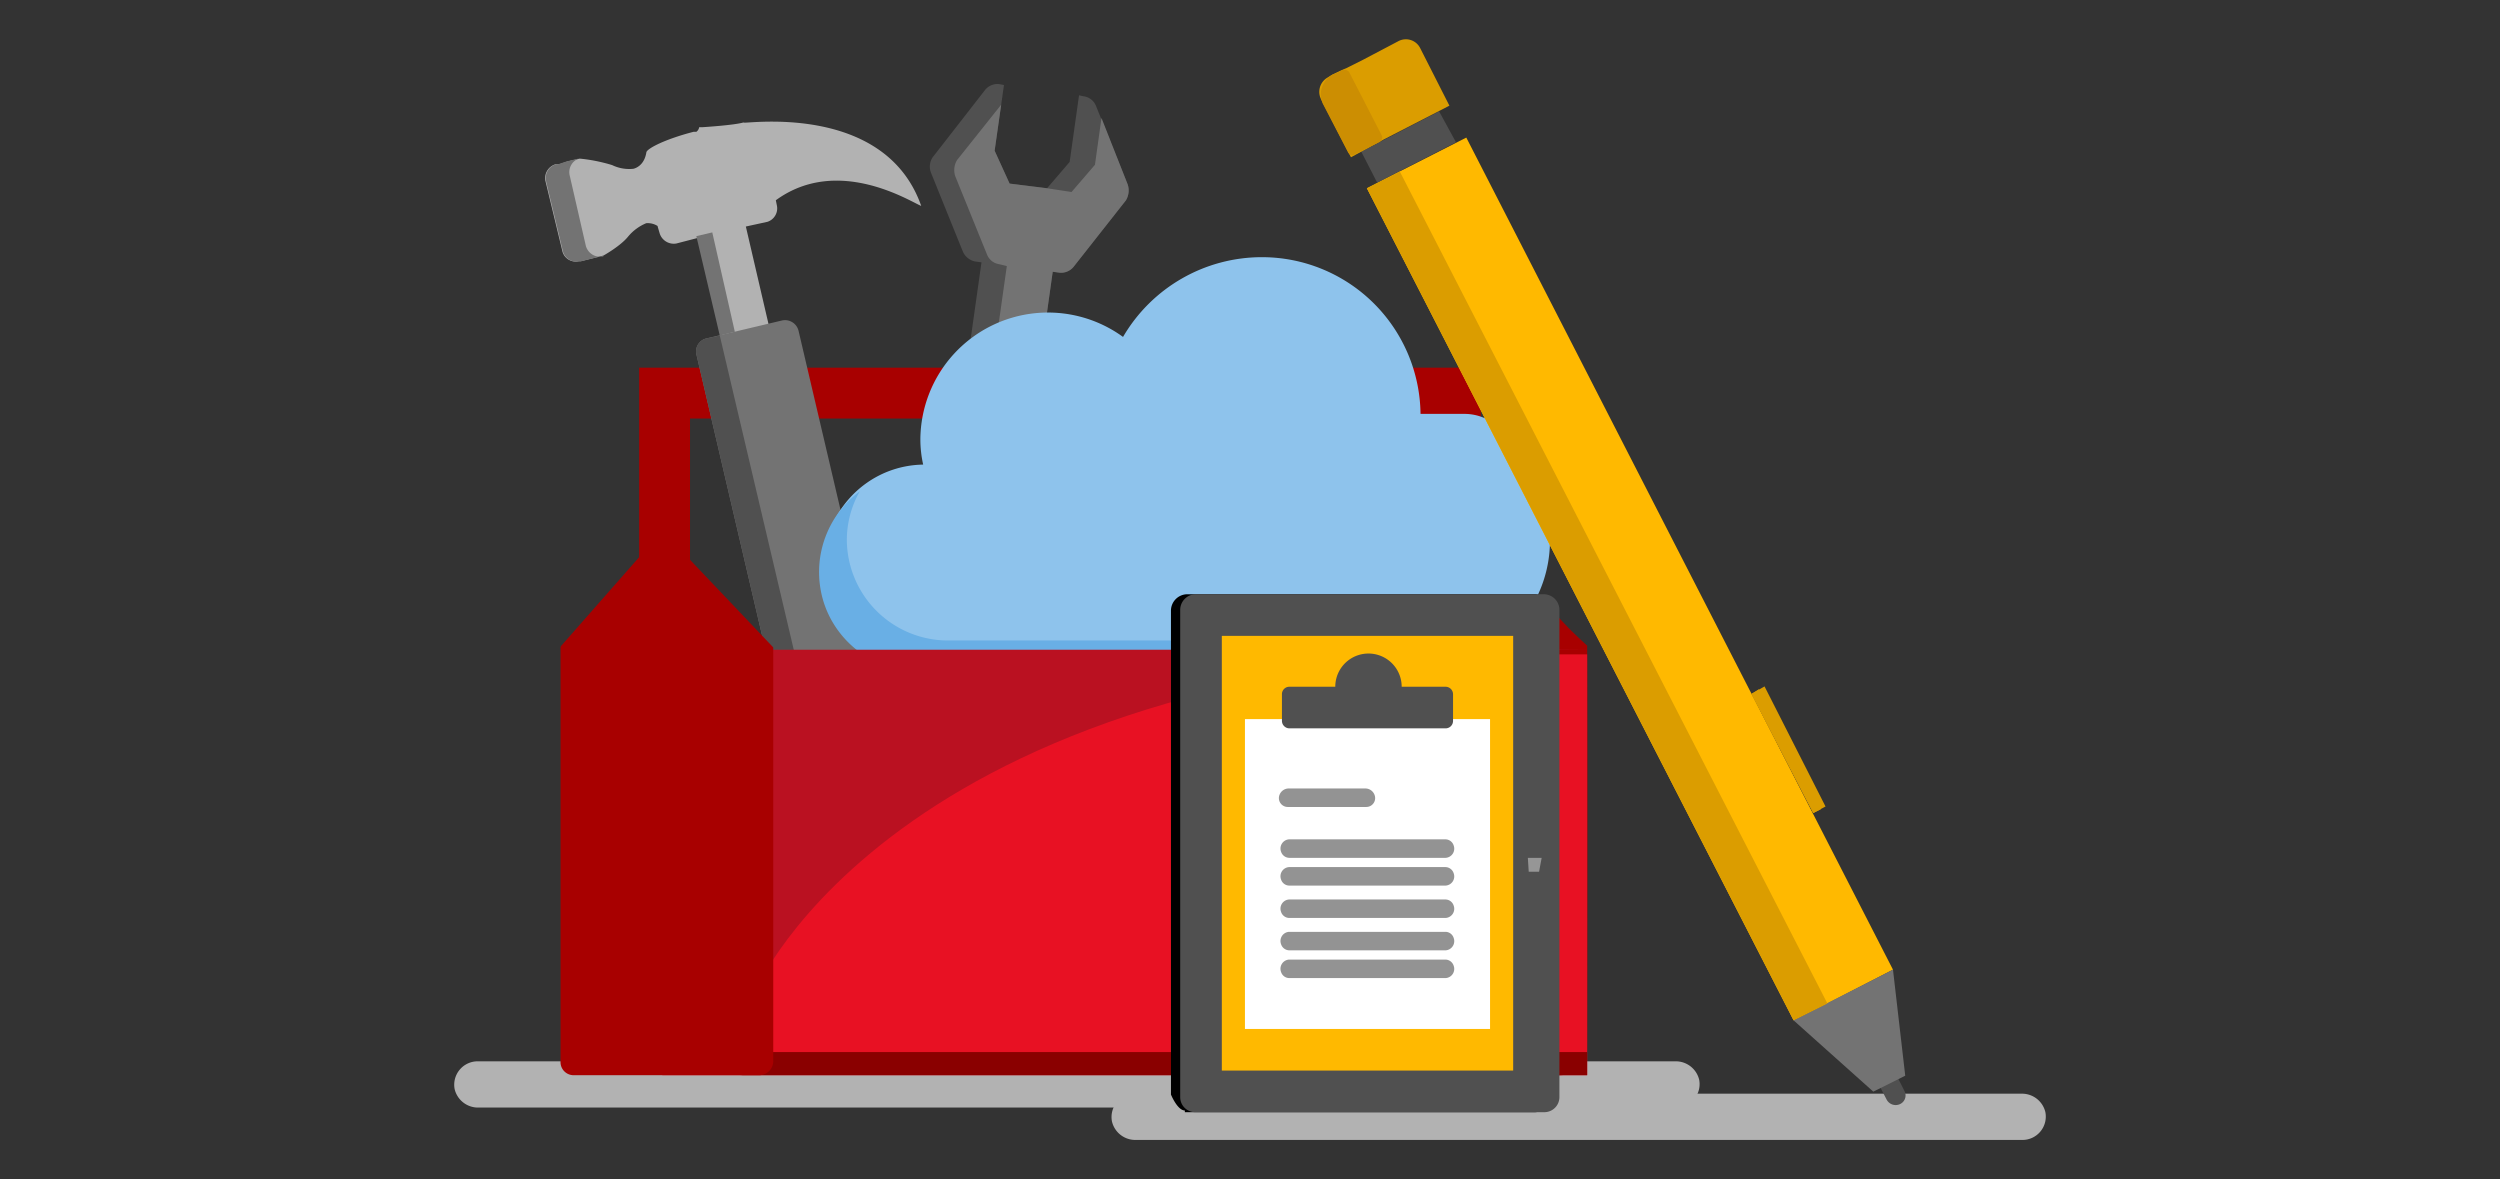 <svg xmlns="http://www.w3.org/2000/svg" viewBox="0 0 636 300"><rect x="0" y="0" width="636" height="300" fill="#333333" stroke="none"/><title>swimlane-create-your-own-extension</title><path d="M426.264,281.765H121.739a6.119,6.119,0,0,1-6.08-4.695,5.962,5.962,0,0,1,6.009-7.07H426.192a6.118,6.118,0,0,1,6.081,4.7A5.962,5.962,0,0,1,426.264,281.765Z" fill="#b2b2b2"/><path d="M514.4,290H288.947a6.1,6.1,0,0,1-6.064-4.695,5.941,5.941,0,0,1,5.941-7.07H514.278a6.1,6.1,0,0,1,6.064,4.695A5.94,5.94,0,0,1,514.4,290Z" fill="#b2b2b2"/><path d="M398.984,159.693,380.54,140.134a6.973,6.973,0,0,0-3.825-2.172V93.529H162.6v58.824h12.941V106.471H364.95v41.887L355.3,159.787a20.6,20.6,0,0,0-4.465,11.905v94.947a6.865,6.865,0,0,0,6.837,6.89h39.144a6.941,6.941,0,0,0,6.961-6.909c.147-76.473,0-102.355,0-102.355C403.48,163.971,401.618,162.317,398.984,159.693Z" fill="#a80000"/><path d="M286.893,46.94l-8.1-20.06a3.934,3.934,0,0,0-3.1-2.381l-1.187-.243L272.12,41.2l-5.747,6.692-9.533-1.187-3.81-8.364,2.381-16.709-1.195-.234a4.066,4.066,0,0,0-3.568,1.429L237.279,40.005a4.285,4.285,0,0,0-.476,3.834l8.1,20.043a4.346,4.346,0,0,0,3.1,2.624l1.687.234-12.173,86.148,18.139,2.64,12.157-86.4,1.662.234a4.108,4.108,0,0,0,3.6-1.429L286.415,50.99A4.879,4.879,0,0,0,286.893,46.94Z" fill="#505050"/><path d="M286.893,46.94,280.218,30l-1.662,11.923L272.6,48.845l-6.223-.953-9.533-1.187-3.811-8.364,2.381-16.709-.71,5L243.473,40.722A4.966,4.966,0,0,0,243,44.79l8.129,20.044a3.934,3.934,0,0,0,3.092,2.381l1.913.477L243.95,153.84l11.705,1.687,12.156-86.4,1.662.234a4.107,4.107,0,0,0,3.6-1.429l13.344-16.944A4.883,4.883,0,0,0,286.893,46.94Z" fill="#737373"/><path d="M234.358,52.381c-9.315-26.493-45.091-20.754-45.091-21.2h-.235c-2.389.684-10.276,1.176-10.276,1.176h-.888a1.731,1.731,0,0,1-.719,1.176h-.711c-7.287,1.88-11.755,4.238-11.994,5.177-.469,3.059-2.366,4-3.313,4.229a10.005,10.005,0,0,1-5.408-.94,41.747,41.747,0,0,0-8.227-1.648l-3.059.709-2.118.709H141.4a3.686,3.686,0,0,0-2.679,4.128L143.1,64.054a3.511,3.511,0,0,0,4.112,2.417h.483l5.809-1.45s4.349-2.416,6.283-4.833a11.967,11.967,0,0,1,4.62-3.408,4.721,4.721,0,0,1,2.9.721v.128L167.8,59.3a3.757,3.757,0,0,0,4.294,2.64l5.481-1.429,15.273,65.862,12.156-3.1L189.743,57.628l5.481-1.194a3.6,3.6,0,0,0,2.39-4.286l-.243-1.2C213.363,39.255,232.211,51.671,234.358,52.381Z" fill="#b2b2b2"/><path d="M222.952,168.639a3.553,3.553,0,0,1-2.615,4.31l-19.091,4.529a3.56,3.56,0,0,1-4.294-2.616l-19.8-84.735a3.425,3.425,0,0,1,2.624-4.052l19.09-4.528a3.54,3.54,0,0,1,4.286,2.615Z" fill="#737373"/><path d="M183.108,85.356l-3.335.719a3.425,3.425,0,0,0-2.623,4.052l19.8,84.735a3.56,3.56,0,0,0,4.294,2.616l3.334-.953Z" fill="#505050"/><path d="M149.052,62.605l-4.111-17.924a3.663,3.663,0,0,1,2.416-4.374h0l-3.146.729-2.18.729h-.483a3.686,3.686,0,0,0-2.679,4.128l4.374,18.161a3.51,3.51,0,0,0,4.112,2.417h.483l5.808-1.45h0l-.246.246A3.812,3.812,0,0,1,149.052,62.605Z" fill="#737373"/><polygon points="181.202 59.121 177.15 60.074 183.108 85.356 186.942 84.403 181.202 59.121" fill="#737373"/><path d="M234.852,118.193a29.709,29.709,0,0,1-.71-6.446A32.469,32.469,0,0,1,285.7,85.715a40.922,40.922,0,0,1,35.338-20.289,40.352,40.352,0,0,1,40.345,39.868H372.5a12.65,12.65,0,0,1,9.172,3.868C408.178,137,388.829,170,361.857,170H227.236a11.919,11.919,0,0,1-7.494-3.184C198.709,144.8,213.466,118.549,234.852,118.193Z" fill="#8ec3ec"/><path d="M218.728,124.986a25.2,25.2,0,0,0-3.293,12.261,25.752,25.752,0,0,0,25.678,25.694H365.758a31.648,31.648,0,0,0,20.258-7.319A32.24,32.24,0,0,1,358.7,171.177H234.64c-12.651,0-23.831-8.925-25.913-21.4A25.57,25.57,0,0,1,218.728,124.986Z" fill="#69afe5"/><rect x="168.48" y="166.471" width="235.294" height="107.059" fill="#e81123"/><path d="M192.009,252.411s36.269-87.117,212.578-87.117H192.009Z" fill="#ba1121"/><path d="M403.774,273.529v-5.882H195.014a6.993,6.993,0,0,1-6.918,5.882Z" fill="#8a0000"/><path d="M196.714,164.7l-23.335-24.565a6.156,6.156,0,0,0-9.368,0l-21.17,24.088a.871.871,0,0,0-.244.719V270.2a3.334,3.334,0,0,0,3.334,3.334h47.207a3.587,3.587,0,0,0,3.577-3.576V164.7Z" fill="#a80000"/><path d="M301.421,282.505c-1.885,0-3.53-4.052-3.53-4.052V155.26a4.194,4.194,0,0,1,4.057-4.084h88.6a4.154,4.154,0,0,1,3.814,4.084V279.093a3.944,3.944,0,0,1-3.814,3.848H301.421Z"/><path d="M304.063,282.941a3.819,3.819,0,0,1-3.819-3.819V155.26a3.992,3.992,0,0,1,3.832-4.084h88.807a3.992,3.992,0,0,1,3.832,4.084V279.107a3.834,3.834,0,0,1-3.834,3.834Z" fill="#505050"/><rect x="310.832" y="161.765" width="74.118" height="110.588" fill="#ffb900"/><polygon points="388.685 218.235 388.908 221.765 391.538 221.765 392.199 218.235 388.685 218.235" fill="#969696"/><path d="M479.9,279.619l-3.576-6.91,4.528-2.389,3.6,7.152a2.426,2.426,0,0,1-.953,3.342h0A2.6,2.6,0,0,1,479.9,279.619Z" fill="#505050"/><polygon points="373.026 35.001 356.098 43.606 347.735 47.893 456.284 259.574 464.89 255.288 481.575 246.683 373.026 35.001" fill="#ffb900"/><polygon points="346.306 38.578 350.358 46.463 370.403 36.195 366.108 28.333 346.306 38.578" fill="#505050"/><polygon points="484.691 273.661 481.575 246.683 456.284 259.574 476.57 277.713 484.691 273.661" fill="#737373"/><polygon points="347.735 47.893 456.284 259.574 464.89 255.288 356.098 43.606 347.735 47.893" fill="#db9d00"/><path d="M361.345,12.342a4.067,4.067,0,0,0-5.481-1.929l-9.558,5.029c-.953.477-2.381,1.187-3.81,1.905-1.194.476-2.624,1.187-3.577,1.662l-1.195.719a4.2,4.2,0,0,0-1.671,5.481l7.629,14.8,8.347-4.528,16.7-8.6Z" fill="#db9d00"/><path d="M351.553,34.525,343.206,18.3a1.576,1.576,0,0,0-1.67-.477,22.614,22.614,0,0,1-2.615,1.187h0a5.791,5.791,0,0,0-2.39,7.394l6.441,12.416c.477.71,1.187.953,1.663.476l6.2-3.1A1.315,1.315,0,0,0,351.553,34.525Z" fill="#cc8e02"/><polygon points="461.297 206.838 445.564 176.526 448.898 174.621 464.413 205.175 461.297 206.838" fill="#db9d00"/><polygon points="461.297 206.838 445.564 176.526 447.469 175.339 463.218 205.885 461.297 206.838" fill="#db9d00"/><rect x="316.715" y="182.941" width="62.353" height="78.824" fill="#fff"/><path d="M343.206,174.706a4.652,4.652,0,1,1,9.3,0Z" fill="#002050"/><path d="M367.743,174.706H356.587a8.446,8.446,0,0,0-16.892,0h-11.67a1.888,1.888,0,0,0-1.9,1.931v6.744a1.918,1.918,0,0,0,1.913,1.913h39.709a1.89,1.89,0,0,0,1.907-1.93v-6.745A1.912,1.912,0,0,0,367.743,174.706Z" fill="#505050"/><path d="M367.779,218.235H328.064a2.232,2.232,0,0,1-2.146-1.513,2.341,2.341,0,0,1,2.017-3.193h39.729a2.217,2.217,0,0,1,2.14,1.533A2.337,2.337,0,0,1,367.779,218.235Z" fill="#939393"/><path d="M347.6,205.294H327.591a2.253,2.253,0,0,1-2.052-3.155,2.5,2.5,0,0,1,2.356-1.551h19.4a2.493,2.493,0,0,1,2.357,1.554A2.255,2.255,0,0,1,347.6,205.294Z" fill="#939393"/><path d="M367.779,225.294h-39.74a2.206,2.206,0,0,1-2.131-1.532,2.34,2.34,0,0,1,2.025-3.174H367.65a2.232,2.232,0,0,1,2.147,1.522A2.336,2.336,0,0,1,367.779,225.294Z" fill="#939393"/><path d="M367.779,233.529H328.05A2.217,2.217,0,0,1,325.91,232a2.337,2.337,0,0,1,2.025-3.172h39.729a2.217,2.217,0,0,1,2.14,1.533A2.337,2.337,0,0,1,367.779,233.529Z" fill="#939393"/><path d="M367.779,241.765H328.063a2.231,2.231,0,0,1-2.147-1.523,2.335,2.335,0,0,1,2.019-3.183h39.74a2.207,2.207,0,0,1,2.132,1.533A2.343,2.343,0,0,1,367.779,241.765Z" fill="#939393"/><path d="M367.779,248.824h-39.74a2.207,2.207,0,0,1-2.131-1.532,2.34,2.34,0,0,1,2.025-3.174H367.65a2.23,2.23,0,0,1,2.147,1.522A2.336,2.336,0,0,1,367.779,248.824Z" fill="#939393"/></svg>